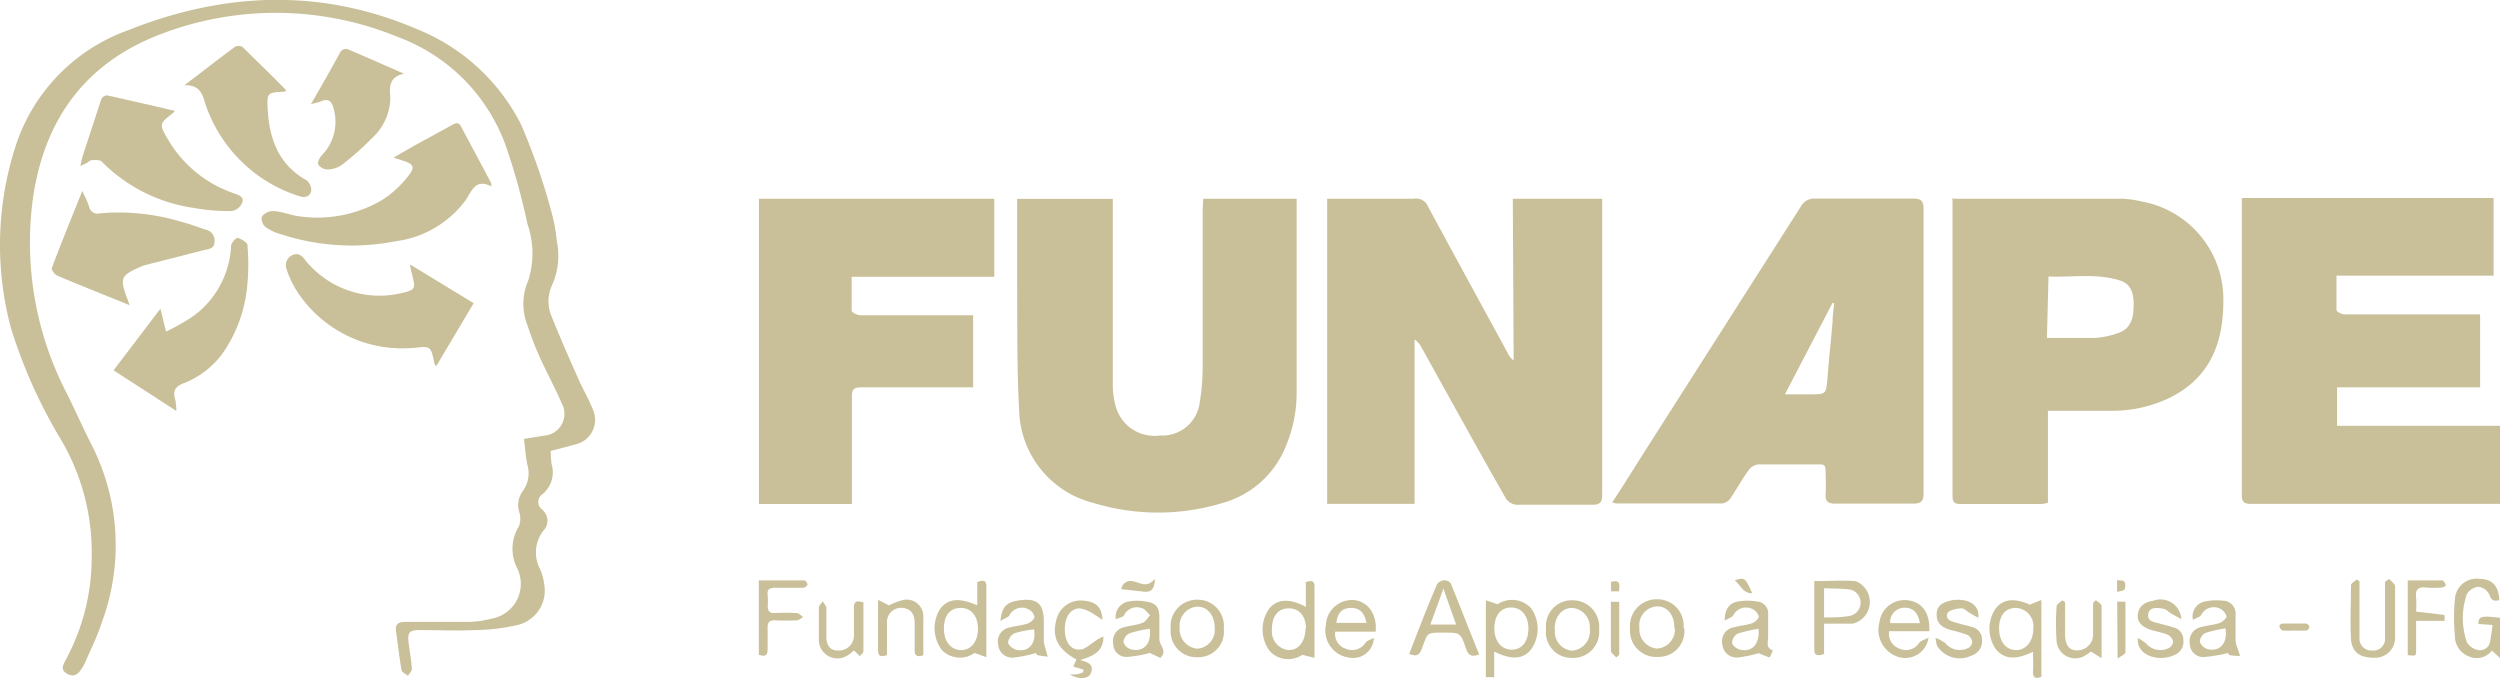 <svg id="Camada_1" data-name="Camada 1" xmlns="http://www.w3.org/2000/svg" viewBox="0 0 176.13 47.77"><defs><style>.cls-1{fill:#c9c099;}</style></defs><title>Prancheta 17</title><path class="cls-1" d="M106.58,14h6.3v.71c0,6.69,0,13.39,0,20.08,0,.57-.12.79-.74.77-1.71,0-3.42,0-5.12,0a1,1,0,0,1-1-.57c-2-3.51-3.92-7-5.87-10.51a1.49,1.49,0,0,0-.49-.56V35.5H93.5V14h3c1,0,2.08,0,3.11,0a.9.9,0,0,1,1,.56c1.86,3.44,3.73,6.86,5.6,10.29a1.41,1.41,0,0,0,.43.55Z"/><path class="cls-1" d="M174.73,22.21v5.08H164.65V30h11.48v5.5c-.17,0-.36,0-.54,0-5.66,0-11.32,0-17,0-.52,0-.66-.15-.65-.66q0-10.17,0-20.35c0-.16,0-.34,0-.54h17.74v5.47H164.61c0,.85,0,1.64,0,2.43,0,.11.37.3.56.3,1.49,0,3,0,4.47,0h5.06"/><path class="cls-1" d="M84.77,14h6.58c0,.2,0,.39,0,.58,0,4.32,0,8.63,0,13a9.72,9.72,0,0,1-1,4.39,6.73,6.73,0,0,1-4.23,3.47,15.62,15.62,0,0,1-9.06,0,6.92,6.92,0,0,1-5.26-6.56c-.16-2.91-.12-5.83-.14-8.74,0-2,0-4.06,0-6.13H78.4v.78q0,6.23,0,12.44a5.49,5.49,0,0,0,.19,1.34,2.83,2.83,0,0,0,3.15,2.11,2.65,2.65,0,0,0,2.78-2.31,15.5,15.5,0,0,0,.21-2.64c0-3.64,0-7.29,0-10.94Z"/><path class="cls-1" d="M113.63,35.32c1-1.51,1.9-3,2.82-4.42q5.2-8.16,10.41-16.33a1.07,1.07,0,0,1,1-.58q3.47,0,6.93,0c.58,0,.73.18.73.74q0,10,0,20c0,.56-.15.75-.73.75-1.83,0-3.67,0-5.51,0-.51,0-.7-.17-.66-.67s0-1,0-1.56-.15-.53-.54-.53c-1.4,0-2.81,0-4.21,0a1,1,0,0,0-.66.38c-.46.64-.84,1.32-1.29,2a.86.86,0,0,1-.6.37c-2.49,0-5,0-7.45,0a1.29,1.29,0,0,1-.3-.09m12.15-7.6h1.92c1,0,1-.06,1.1-1,.1-1.38.25-2.74.37-4.11,0-.45.07-.88.11-1.32h-.12l-3.38,6.49"/><path class="cls-1" d="M137.65,14h11.86a6.76,6.76,0,0,1,1.34.19,7,7,0,0,1,5.79,7c0,3.07-1,5.53-3.94,6.91a9.33,9.33,0,0,1-4,.84c-1.45,0-2.89,0-4.42,0v6.49a3.14,3.14,0,0,1-.5.08c-1.88,0-3.76,0-5.64,0-.4,0-.58-.09-.58-.54,0-6.89,0-13.77,0-20.66a2.81,2.81,0,0,1,0-.36m6.65,9.86c1.16,0,2.22,0,3.29,0a5.91,5.91,0,0,0,1.82-.38c.89-.35,1-1.18,1-2s-.21-1.44-1-1.68c-1.66-.51-3.36-.2-5-.27Z"/><path class="cls-1" d="M53.47,14H70.05v5.5H60c0,.85,0,1.62,0,2.39,0,.12.39.32.61.32,2.38,0,4.76,0,7.13,0h.82v5.08H67.9c-2.42,0-4.84,0-7.26,0-.47,0-.62.13-.62.62,0,2.29,0,4.58,0,6.87v.73H53.47Z"/><path class="cls-1" d="M36.92,30.92l1.42-.23a1.54,1.54,0,0,0,1.24-2.27c-.48-1.1-1.06-2.17-1.56-3.27-.33-.72-.6-1.47-.86-2.23a4.12,4.12,0,0,1,.05-3.14,6.31,6.31,0,0,0-.05-4,46.48,46.48,0,0,0-1.41-5.17,12.78,12.78,0,0,0-7.71-8,22.62,22.62,0,0,0-16.7-.21c-5.26,2-8.16,5.91-9,11.44a23.07,23.07,0,0,0,2.43,14c.58,1.18,1.11,2.38,1.71,3.55a15.59,15.59,0,0,1,.7,12.44c-.32,1-.8,1.95-1.22,2.92a3.07,3.07,0,0,1-.23.39c-.23.39-.55.58-1,.33s-.32-.58-.12-.94a15.19,15.19,0,0,0,1.85-7.32,15.64,15.64,0,0,0-2.22-8.33A35.33,35.33,0,0,1,.74,23,22.6,22.6,0,0,1,1,10.61,12.89,12.89,0,0,1,9,2.14c6.74-2.69,13.57-3,20.35-.1A14.12,14.12,0,0,1,36.7,8.75,44.62,44.62,0,0,1,38.87,15a11.72,11.72,0,0,1,.36,2,5.09,5.09,0,0,1-.34,3.1,2.71,2.71,0,0,0,0,2.26c.59,1.48,1.24,2.94,1.88,4.39.32.71.72,1.39,1,2.1a1.77,1.77,0,0,1-1.2,2.45c-.56.16-1.12.3-1.77.47a7.22,7.22,0,0,0,.06.92,2,2,0,0,1-.61,2.1.67.67,0,0,0-.06,1.11,1,1,0,0,1,.09,1.49A2.5,2.5,0,0,0,38,40a3.45,3.45,0,0,1,.33,1.11,2.49,2.49,0,0,1-2,2.95,13.74,13.74,0,0,1-2.88.33c-1.27.06-2.54,0-3.82,0-.83,0-.94.15-.83,1,.08.58.18,1.16.22,1.73,0,.17-.18.33-.28.49-.15-.13-.42-.24-.45-.39-.16-.92-.26-1.84-.39-2.76-.08-.56.26-.65.7-.65,1.51,0,3,0,4.54,0a6.52,6.52,0,0,0,1.46-.22,2.49,2.49,0,0,0,1.81-3.61,3,3,0,0,1,.14-2.89,1.46,1.46,0,0,0,.05-.95,1.68,1.68,0,0,1,.22-1.53,2.1,2.1,0,0,0,.34-1.84c-.13-.58-.16-1.18-.24-1.81"/><path class="cls-1" d="M34.64,13.14c-1.19-.61-1.4.36-1.86,1A7.32,7.32,0,0,1,27.85,17a16,16,0,0,1-8-.48A3.64,3.64,0,0,1,18.71,16a.83.83,0,0,1-.27-.73,1,1,0,0,1,.75-.4c.6,0,1.17.26,1.77.35a9,9,0,0,0,5.86-1.07,7.18,7.18,0,0,0,1.94-1.75c.52-.64.37-.85-.41-1.09l-.62-.21,1.44-.83,2.67-1.46c.24-.14.46-.24.64.1.7,1.32,1.42,2.65,2.13,4,0,.05,0,.12,0,.3"/><path class="cls-1" d="M28.92,18.65l4.45,2.71-2.62,4.41c-.06,0-.11-.06-.11-.09-.14-.4-.16-1-.44-1.16s-.82,0-1.24,0A8.84,8.84,0,0,1,21,20.64,7,7,0,0,1,20.2,19,.79.79,0,0,1,20.54,18c.46-.24.73,0,1,.37a6.71,6.71,0,0,0,6.74,2.28c1-.22,1-.32.76-1.29a5.9,5.9,0,0,1-.15-.67"/><path class="cls-1" d="M9.18,21.52,7.3,20.76C6.2,20.31,5.1,19.88,4,19.4c-.17-.08-.39-.4-.35-.52.67-1.77,1.38-3.52,2.15-5.43.2.45.37.76.48,1.1a.6.6,0,0,0,.76.48,15.1,15.1,0,0,1,5.67.58c.6.14,1.19.38,1.78.57a.77.77,0,0,1,.62.85c0,.53-.45.51-.78.6l-4.12,1.05a1.7,1.7,0,0,0-.24.09c-1.48.63-1.55.81-1,2.28a4.69,4.69,0,0,1,.16.47"/><path class="cls-1" d="M12.32,7.81c-.09.11-.1.13-.12.14-1,.79-1,.79-.34,1.92a8.61,8.61,0,0,0,4.62,3.75c.33.11.75.25.58.68a1,1,0,0,1-.72.57,14.16,14.16,0,0,1-2.69-.22,11.41,11.41,0,0,1-6.48-3.26c-.12-.13-.43-.12-.65-.11s-.27.13-.4.2l-.46.22c.07-.3.1-.49.16-.69.41-1.26.83-2.53,1.24-3.8.1-.33.25-.56.63-.46,1.53.34,3.05.69,4.63,1.06"/><path class="cls-1" d="M8,26.09l3.3-4.34c.14.52.24,1,.4,1.61a14.4,14.4,0,0,0,2-1.15,6.51,6.51,0,0,0,2.58-4.88c0-.21.34-.59.47-.57s.66.3.68.48a15,15,0,0,1,0,2.76,9.91,9.91,0,0,1-1.66,4.77A6.1,6.1,0,0,1,12.94,27c-.65.25-.77.59-.59,1.17a4,4,0,0,1,.07.78L8,26.09"/><path class="cls-1" d="M13,6c1.18-.9,2.35-1.81,3.55-2.7a.56.56,0,0,1,.53,0c1,1,2.06,2,3.08,3.06-.05.05-.08.1-.11.1-1.22.06-1.25.06-1.19,1.25.12,2.08.76,3.89,2.75,5a.87.87,0,0,1,.31.77c-.09.37-.45.48-.84.34a10.22,10.22,0,0,1-6.66-6.65C14.2,6.41,13.93,6,13,6"/><path class="cls-1" d="M28.5,5.19c-1,.19-1.09.79-1,1.66A3.92,3.92,0,0,1,26.2,9.74a19.92,19.92,0,0,1-2.12,1.88,1.81,1.81,0,0,1-1,.32.84.84,0,0,1-.66-.35c-.07-.13.09-.48.24-.64a3.37,3.37,0,0,0,.85-3.28c-.14-.59-.41-.75-.95-.51a5.34,5.34,0,0,1-.65.17C22.68,6,23.35,4.82,24,3.63a.51.51,0,0,1,.46-.18c1.34.57,2.67,1.16,4,1.74"/><path class="cls-1" d="M99.25,46.15c.64-1.66,1.28-3.33,2-5a.68.68,0,0,1,.5-.27.57.57,0,0,1,.46.22c.68,1.67,1.32,3.34,2,5-.53.22-.77.06-.93-.41-.38-1.12-.4-1.12-1.59-1.12s-1.09,0-1.47,1c-.15.44-.32.77-.9.5M102.59,44c-.3-.83-.57-1.58-.9-2.54-.35,1-.62,1.72-.92,2.54Z"/><path class="cls-1" d="M143,42.6l.82-.33v5.42c-.4.14-.62.08-.59-.4s0-.89,0-1.37c-1.23.6-2.06.52-2.63-.2a2.52,2.52,0,0,1,0-2.85c.53-.69,1.36-.75,2.4-.27m-2.16,1.67c0,.89.45,1.5,1.16,1.53s1.25-.61,1.25-1.51a1.29,1.29,0,0,0-1.21-1.46c-.76,0-1.19.5-1.2,1.44"/><path class="cls-1" d="M104.68,42.29l.83.28a1.83,1.83,0,0,1,2.36.28,2.51,2.51,0,0,1,0,2.9c-.56.7-1.35.76-2.6.16v1.8l-.59,0Zm3,2c0-.88-.46-1.47-1.19-1.49s-1.2.54-1.21,1.44.47,1.52,1.21,1.53,1.18-.58,1.19-1.48"/><path class="cls-1" d="M176.13,42.27c-.33.08-.57.12-.73-.33a1,1,0,0,0-.77-.6,1.06,1.06,0,0,0-.84.53,5.22,5.22,0,0,0,0,3.36,1.17,1.17,0,0,0,.82.57.72.72,0,0,0,.83-.65c.07-.36.11-.71.17-1.12l-1-.07c0-.54.19-.6,1.53-.43v2.84l-.58-.54a1.34,1.34,0,0,1-1.61.42,1.54,1.54,0,0,1-1-1.49,13.16,13.16,0,0,1,0-2.51,1.53,1.53,0,0,1,1.72-1.47c.91,0,1.37.51,1.41,1.49"/><path class="cls-1" d="M92,42.73V41c.35-.09.61-.15.61.35,0,1.61,0,3.23,0,5l-.86-.22a1.76,1.76,0,0,1-2.31-.28,2.54,2.54,0,0,1,0-3c.55-.65,1.45-.71,2.57-.09m0,1.55c0-.89-.46-1.45-1.21-1.45s-1.2.54-1.19,1.51A1.31,1.31,0,0,0,90.8,45.8c.7,0,1.18-.63,1.17-1.52"/><path class="cls-1" d="M68.85,42.67V41c.35-.1.64-.2.64.3v5L68.66,46a1.78,1.78,0,0,1-2.29-.19,2.55,2.55,0,0,1-.15-2.89c.55-.75,1.35-.84,2.63-.27M66.5,44.3c0,.86.47,1.48,1.18,1.5s1.21-.58,1.22-1.47-.45-1.5-1.22-1.5-1.18.55-1.18,1.47"/><path class="cls-1" d="M127.82,40.94c1,0,2-.07,2.9,0a1.57,1.57,0,0,1-.21,3c-.63,0-1.28,0-2,0v2.14c-.43.13-.7.16-.69-.35V40.94m.66,2.56c.7,0,1.29,0,1.89-.12a.95.95,0,0,0,0-1.84c-.61-.08-1.23-.07-1.86-.1,0,.29,0,.46,0,.62V43.5"/><path class="cls-1" d="M168.37,40.82c.13.17.36.32.37.49,0,1.19,0,2.38,0,3.56a1.41,1.41,0,0,1-1.48,1.47c-1,0-1.57-.38-1.63-1.35-.06-1.25,0-2.5,0-3.76,0-.13.26-.27.4-.4l.2.12c0,.77,0,1.54,0,2.31,0,.56,0,1.12,0,1.68a.84.84,0,0,0,.91.89.82.82,0,0,0,.89-.89c0-.87,0-1.73,0-2.6,0-.44,0-.9,0-1.35l.24-.17"/><path class="cls-1" d="M78.61,43.65a1.11,1.11,0,0,1,.92-1.28,3.69,3.69,0,0,1,1.15,0c.72.09,1,.38,1,1.1,0,.52,0,1,0,1.55,0,.28.23.54.28.82s-.12.34-.19.52L81,46a8.06,8.06,0,0,1-1.57.28.92.92,0,0,1-1-.91,1,1,0,0,1,.75-1.18c.44-.12.9-.15,1.32-.31.21-.08.35-.35.53-.53-.2-.18-.36-.46-.58-.5a1,1,0,0,0-1.26.5c-.07.14-.35.17-.59.28M81,44.3a7.68,7.68,0,0,0-1.43.32.76.76,0,0,0-.42.6.75.75,0,0,0,.52.52c.88.25,1.48-.4,1.33-1.44"/><path class="cls-1" d="M121.51,43.72c0-.85.36-1.23.9-1.34a4.11,4.11,0,0,1,1.4,0,.83.83,0,0,1,.76.9c0,.53,0,1.07,0,1.61,0,.34-.18.76.33.93-.08.17-.19.5-.23.49a5,5,0,0,1-.76-.29,9.59,9.59,0,0,1-1.47.3,1,1,0,0,1-1.09-.88,1,1,0,0,1,.82-1.25c.42-.12.86-.14,1.26-.28.21-.07.51-.36.48-.48a.85.85,0,0,0-.51-.55,1,1,0,0,0-1.28.46c-.08.15-.32.21-.62.39m2.39.57a10.23,10.23,0,0,0-1.47.34.79.79,0,0,0-.39.64c0,.16.29.41.5.47.87.26,1.47-.36,1.36-1.45"/><path class="cls-1" d="M96.89,44.5H94.07a1.09,1.09,0,0,0,.76,1.21,1.11,1.11,0,0,0,1.37-.43c.11-.15.34-.21.59-.34A1.46,1.46,0,0,1,95,46.32a1.91,1.91,0,0,1-1.59-2.27,1.85,1.85,0,0,1,1.92-1.78c1,.07,1.7.95,1.59,2.23m-2.78-.62h2.13c-.15-.74-.51-1.07-1.12-1.05s-.91.34-1,1.05"/><path class="cls-1" d="M135.87,44.9a1.65,1.65,0,0,1-2.17,1.37,2,2,0,0,1-1.29-2.43,1.79,1.79,0,0,1,2-1.55c1,.13,1.58.88,1.51,2.18h-2.83a1.12,1.12,0,0,0,.74,1.23,1.09,1.09,0,0,0,1.37-.4c.13-.16.38-.22.7-.4m-.64-1c-.13-.78-.54-1.13-1.18-1.08a1,1,0,0,0-.91,1.08Z"/><path class="cls-1" d="M70.48,43.72c.13-1,.41-1.28,1.3-1.42,1.27-.19,1.76.22,1.76,1.5,0,.47,0,.94,0,1.42a2.81,2.81,0,0,0,.12.48l.15.56a4.32,4.32,0,0,1-.72-.11C73,46.13,73,46,73,46a10.23,10.23,0,0,1-1.57.33,1,1,0,0,1-1.11-.93,1,1,0,0,1,.84-1.2c.41-.11.85-.14,1.26-.28.2-.07.49-.34.46-.47a.79.79,0,0,0-.47-.55,1,1,0,0,0-1.29.44c-.07.15-.32.21-.63.4m2.36.6a7.73,7.73,0,0,0-1.37.27.87.87,0,0,0-.46.64c0,.2.36.48.59.53.87.19,1.41-.45,1.24-1.44"/><path class="cls-1" d="M157,46a11.43,11.43,0,0,1-1.72.29.94.94,0,0,1-1-.92,1,1,0,0,1,.79-1.19c.42-.12.89-.15,1.31-.29.2-.07.51-.36.48-.47a.88.88,0,0,0-.5-.56,1,1,0,0,0-1.28.46c-.07.15-.33.2-.58.35a1.06,1.06,0,0,1,.88-1.3,3.75,3.75,0,0,1,1.21-.05.9.9,0,0,1,.91,1c0,.61,0,1.21,0,1.81a2,2,0,0,0,.14.54l.18.54a3.4,3.4,0,0,1-.71-.05c-.1,0-.15-.19-.14-.18m-.18-1.71a9.71,9.71,0,0,0-1.41.32.78.78,0,0,0-.4.61.81.81,0,0,0,.52.52c.87.24,1.46-.39,1.29-1.45"/><path class="cls-1" d="M77.69,43.69c-.2-.13-.38-.28-.59-.39a2.56,2.56,0,0,0-1-.44c-.68,0-1.08.58-1.08,1.47s.41,1.48,1.06,1.43c.37,0,.71-.37,1.06-.58a2.05,2.05,0,0,1,.6-.33c0,1.1-.78,1.38-1.64,1.65.54.14,1,.32.75.92-.14.41-.82.49-1.49.09a3.59,3.59,0,0,0,.46,0c.17,0,.34-.1.5-.15,0-.06,0-.12,0-.19l-.71-.21c.08-.17.15-.33.23-.49-1.36-.76-1.77-1.62-1.39-2.9a1.75,1.75,0,0,1,1.82-1.26c.92.06,1.39.45,1.4,1.43"/><path class="cls-1" d="M118.66,44.28a1.81,1.81,0,0,1-1.82,2,1.85,1.85,0,0,1-2-2,1.88,1.88,0,0,1,1.91-2.06,1.84,1.84,0,0,1,1.86,2m-.65,0c0-.89-.47-1.48-1.19-1.5a1.32,1.32,0,0,0-1.27,1.49,1.36,1.36,0,0,0,1.24,1.48A1.33,1.33,0,0,0,118,44.33"/><path class="cls-1" d="M86.22,44.3a1.8,1.8,0,0,1-1.83,2,1.82,1.82,0,0,1-1.91-2,1.86,1.86,0,0,1,1.9-2.05,1.84,1.84,0,0,1,1.84,2m-.64,0c0-.89-.5-1.52-1.23-1.51a1.34,1.34,0,0,0-1.24,1.47,1.38,1.38,0,0,0,1.22,1.49,1.32,1.32,0,0,0,1.25-1.45"/><path class="cls-1" d="M108.92,44.29a1.82,1.82,0,0,1,1.84-2,1.87,1.87,0,0,1,1.9,2.06,1.83,1.83,0,0,1-1.93,2,1.8,1.8,0,0,1-1.81-2m.63,0a1.33,1.33,0,0,0,1.2,1.49A1.36,1.36,0,0,0,112,44.28a1.34,1.34,0,0,0-1.25-1.45c-.71,0-1.21.6-1.22,1.47"/><path class="cls-1" d="M139.44,43.57l-.66-.38c-.2-.11-.4-.34-.58-.33-.35,0-.91.14-1,.35-.17.49.35.58.72.69s.67.17,1,.27a.91.91,0,0,1,.72.93,1.06,1.06,0,0,1-.75,1.09,1.88,1.88,0,0,1-2.42-.69,3.28,3.28,0,0,1-.11-.56,2.63,2.63,0,0,1,.69.37,1.32,1.32,0,0,0,1.62.34.56.56,0,0,0,.28-.43.7.7,0,0,0-.34-.49,9.24,9.24,0,0,0-1.17-.34c-.56-.16-1-.42-1-1.1s.52-.88,1.08-1c1-.16,2,.23,1.85,1.26"/><path class="cls-1" d="M150.58,44.94a2.66,2.66,0,0,1,.62.4,1.33,1.33,0,0,0,1.63.3.59.59,0,0,0,.27-.45.76.76,0,0,0-.37-.47c-.37-.15-.78-.22-1.18-.34s-1-.43-.94-1.05.48-.91,1.07-1a1.47,1.47,0,0,1,2,1.29l-.76-.42c-.16-.1-.3-.28-.48-.31-.41-.07-1-.17-1.09.36s.4.57.76.67.68.17,1,.28a.89.89,0,0,1,.71.89,1,1,0,0,1-.66,1.07c-1,.47-2.64.09-2.55-1.2"/><path class="cls-1" d="M53.46,46.16V40.89c1.08,0,2.14,0,3.22,0,.07,0,.22.21.21.3a.39.39,0,0,1-.3.22c-.62,0-1.25,0-1.88,0s-.67.16-.62.63a4.7,4.7,0,0,1,0,.65c0,.36.12.51.48.5a13.53,13.53,0,0,1,1.56,0c.16,0,.3.18.46.28-.15.08-.29.22-.43.23a13.71,13.71,0,0,1-1.57,0c-.4,0-.52.16-.51.53s0,1,0,1.5-.22.54-.64.39"/><path class="cls-1" d="M65.06,46.16c-.45.15-.63.05-.62-.38,0-.63,0-1.26,0-1.88s-.25-1-.83-1.07a1,1,0,0,0-1.12,1.08c0,.75,0,1.51,0,2.24-.42.15-.63.11-.63-.35,0-1,0-1.94,0-2.91v-.63l.77.39a4.19,4.19,0,0,1,.82-.33,1.18,1.18,0,0,1,1.6,1.17c0,.88,0,1.76,0,2.67"/><path class="cls-1" d="M147.65,42.27c.14.14.41.27.41.42,0,1.16,0,2.32,0,3.68l-.75-.47a2.57,2.57,0,0,1-.37.26,1.32,1.32,0,0,1-2.05-1,18.21,18.21,0,0,1,0-2.45c0-.15.27-.28.41-.42l.19.13v2.24c0,.79.27,1.15.83,1.16a1.11,1.11,0,0,0,1.14-1.16c0-.73,0-1.46,0-2.19l.19-.18"/><path class="cls-1" d="M169.63,46.15V40.89c.81,0,1.62,0,2.43,0,.08,0,.2.18.24.29s-.16.2-.25.21a6.42,6.42,0,0,1-1.16,0c-.56-.06-.73.18-.67.7a7.65,7.65,0,0,1,0,1c.7.08,1.35.15,2,.24a2.5,2.5,0,0,1,0,.41h-2c0,.71,0,1.36,0,2,0,.49,0,.49-.59.41"/><path class="cls-1" d="M60.83,42.42c0,1.17,0,2.31,0,3.45,0,.12-.17.24-.25.36l-.41-.4c-.11.08-.24.2-.38.29a1.31,1.31,0,0,1-2.1-1.1c0-.74,0-1.48,0-2.21,0-.15.18-.3.27-.45.09.16.25.31.26.47,0,.65,0,1.3,0,2s.3,1,.83,1a1.06,1.06,0,0,0,1.11-1c0-.67,0-1.33,0-2,0-.43.15-.55.62-.4"/><path class="cls-1" d="M149.16,42.39h.58c0,1.19,0,2.39,0,3.58,0,.11-.28.22-.55.43Z"/><path class="cls-1" d="M113.86,46.31c-.13-.16-.37-.31-.37-.47,0-1.13,0-2.27,0-3.44h.59v3.73l-.2.18"/><path class="cls-1" d="M79,41.51a.65.65,0,0,1,.82-.56c.52.11,1,.5,1.54-.18,0,.79-.31,1-.89.9L79,41.51"/><path class="cls-1" d="M161.66,44.42a5.72,5.72,0,0,1-.83,0c-.1,0-.21-.17-.24-.28s.15-.21.23-.21q.84,0,1.68,0a.35.35,0,0,1,.2.24.32.32,0,0,1-.2.25,7.85,7.85,0,0,1-.84,0Z"/><path class="cls-1" d="M123.45,41.8c-.68,0-.83-.6-1.24-.92.71-.22.76-.18,1.24.92"/><path class="cls-1" d="M149.15,41.71v-.83c.2,0,.46,0,.52.11a.6.6,0,0,1,0,.54c-.07.11-.32.11-.55.18"/><path class="cls-1" d="M113.47,41c.73-.21.63.22.59.66l-.56,0c0-.25,0-.46,0-.7"/></svg>